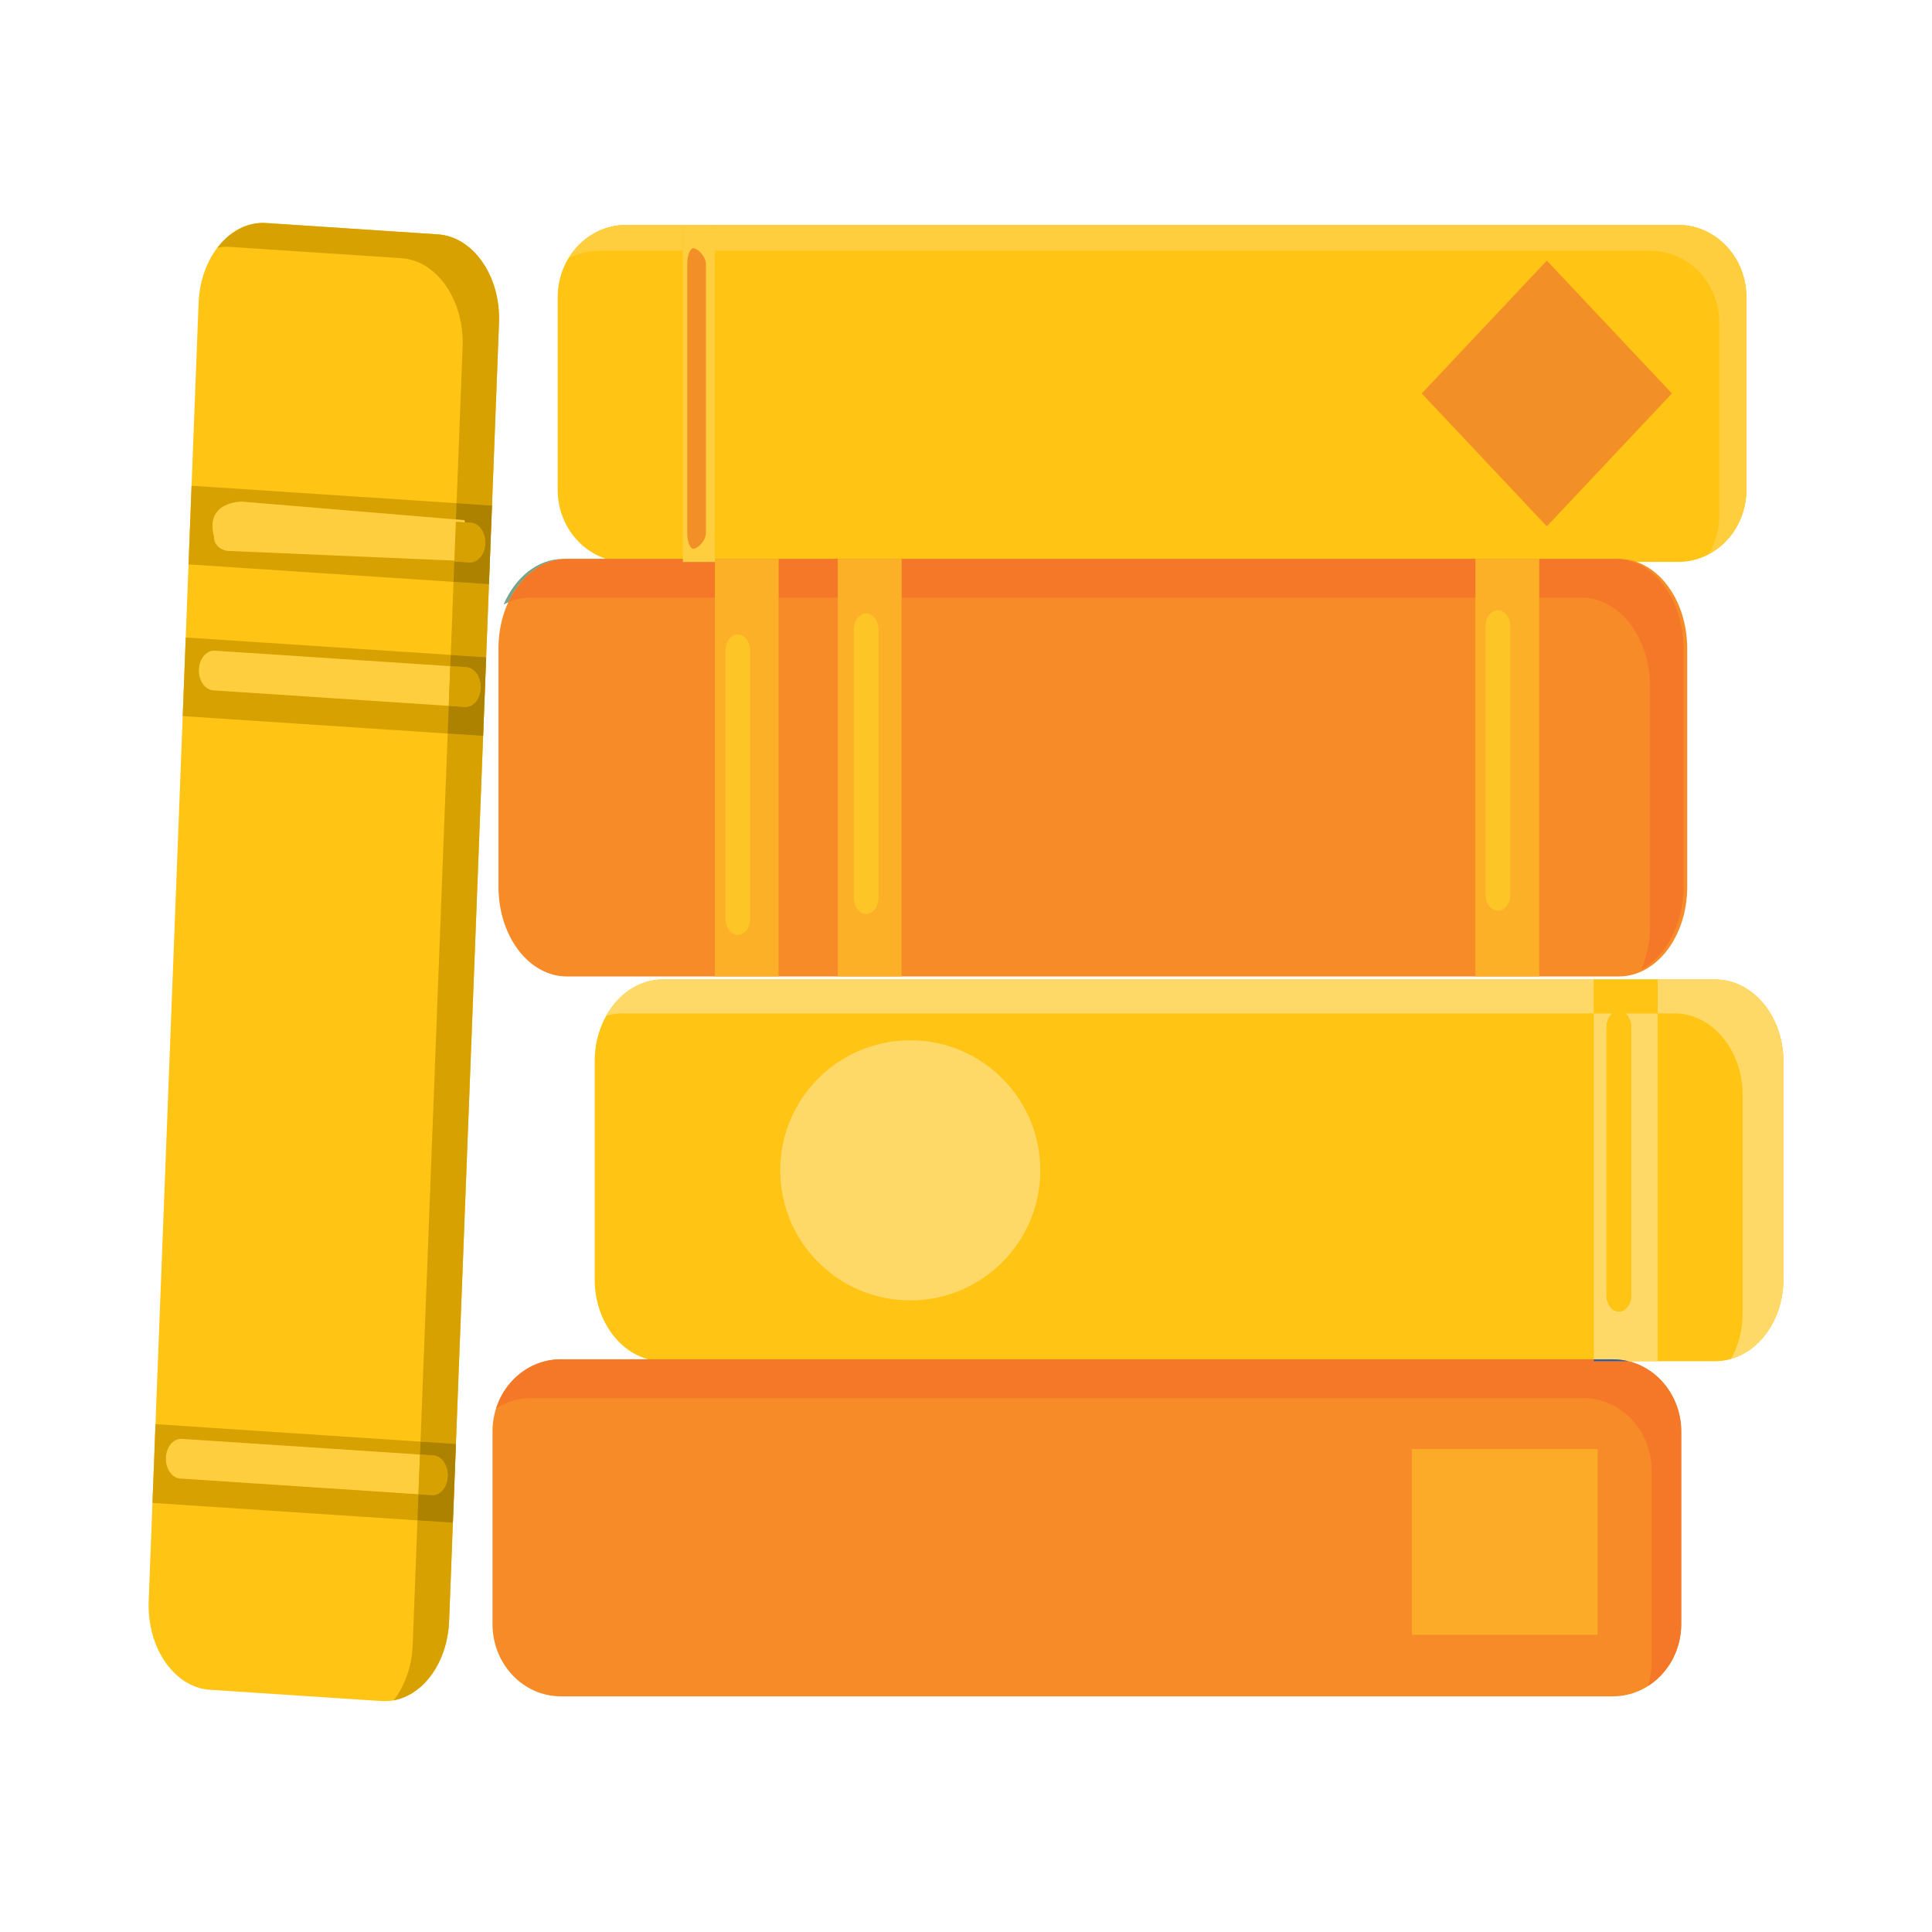 <svg width="52" height="52" viewBox="0 0 52 52" fill="none" xmlns="http://www.w3.org/2000/svg">
<path d="M45.166 15.125H16.849C15.834 15.125 15.01 14.256 15.01 13.181V7.997C15.01 6.926 15.834 6.054 16.849 6.054H45.166C46.181 6.054 47.004 6.926 47.004 7.997V13.181C47.004 14.256 46.181 15.125 45.166 15.125Z" fill="#FFC414"/>
<path d="M17.845 26.362H46.161C47.176 26.362 48 27.348 48 28.563V34.435C48 35.65 47.176 36.637 46.161 36.637H17.845C16.83 36.637 16.006 35.65 16.006 34.435V28.563C16.006 27.348 16.83 26.362 17.845 26.362Z" fill="#FFC414"/>
<path d="M13.431 8.69L12.088 43.63C12.04 44.882 11.224 45.847 10.268 45.784L5.647 45.48C4.691 45.417 3.954 44.349 4.002 43.097L5.345 8.158C5.393 6.905 6.208 5.94 7.164 6.003L11.785 6.308C12.741 6.371 13.479 7.438 13.431 8.69Z" fill="#FFC414"/>
<path d="M12.271 38.865L4.185 38.332L4.104 40.451L12.189 40.984L12.271 38.865Z" fill="#D6A101"/>
<path d="M13.241 13.607L13.16 15.724L5.075 15.191L5.156 13.074L13.241 13.607Z" fill="#D6A101"/>
<path d="M13.085 17.691L13.003 19.807L4.918 19.274L4.999 17.158L13.085 17.691Z" fill="#D6A101"/>
<path d="M12.314 44.298C12.314 44.296 12.314 44.294 12.314 44.292C12.314 44.294 12.314 44.296 12.314 44.298Z" fill="#59727B"/>
<path d="M10.598 45.764C10.893 45.38 11.085 44.858 11.108 44.271L11.236 40.921L12.189 40.984L12.271 38.865L11.318 38.802L12.05 19.744L13.003 19.807L13.085 17.691L12.132 17.628L12.207 15.661L13.16 15.723L13.241 13.607L12.289 13.544L12.451 9.332C12.499 8.08 11.761 7.012 10.805 6.949L6.185 6.645C6.157 6.643 6.129 6.642 6.101 6.642C6.018 6.642 5.935 6.65 5.854 6.665C6.17 6.254 6.602 6 7.076 6C7.093 6 7.11 6 7.126 6.001H7.127C7.129 6.001 7.13 6.001 7.131 6.001C7.142 6.002 7.153 6.002 7.164 6.003L11.785 6.308C12.711 6.369 13.432 7.372 13.433 8.574C13.433 8.613 13.432 8.651 13.431 8.69L13.225 14.052L12.408 35.283L12.107 43.134L12.088 43.63C12.088 43.632 12.088 43.634 12.087 43.636V43.637C12.083 43.743 12.073 43.848 12.058 43.949L12.058 43.95C12.058 43.952 12.057 43.954 12.057 43.956L12.057 43.957C12.057 43.958 12.056 43.96 12.056 43.962C12.056 43.962 12.056 43.963 12.056 43.964C12.056 43.965 12.055 43.967 12.055 43.968C12.055 43.969 12.055 43.969 12.055 43.97C12.055 43.972 12.054 43.973 12.054 43.974C12.054 43.975 12.054 43.976 12.054 43.977C12.054 43.978 12.053 43.979 12.053 43.98C11.905 44.917 11.318 45.631 10.598 45.764Z" fill="#D6A101"/>
<path d="M12.189 40.984L11.236 40.921L11.263 40.218L11.622 40.241C11.629 40.242 11.636 40.242 11.643 40.242C11.859 40.242 12.039 40.02 12.05 39.734C12.061 39.439 11.888 39.188 11.663 39.173L11.305 39.15L11.318 38.802L12.271 38.865L12.189 40.984Z" fill="#AD8200"/>
<path d="M13.16 15.724L12.207 15.661L12.228 15.11L12.632 15.137C12.639 15.137 12.646 15.137 12.653 15.137C12.869 15.137 13.05 14.915 13.061 14.63C13.072 14.334 12.899 14.084 12.673 14.069L12.27 14.042L12.289 13.544L13.241 13.607L13.16 15.724Z" fill="#AD8200"/>
<path d="M13.003 19.807L12.05 19.744L12.079 18.998L12.51 19.027C12.517 19.027 12.524 19.027 12.531 19.027C12.747 19.027 12.927 18.805 12.938 18.52C12.949 18.224 12.776 17.974 12.551 17.959L12.12 17.93L12.132 17.628L13.085 17.691L13.003 19.807Z" fill="#AD8200"/>
<path d="M15.255 15.043H43.572C44.587 15.043 45.411 16.122 45.411 17.451V23.873C45.411 25.203 44.587 26.281 43.572 26.281H15.255C14.24 26.281 13.417 25.203 13.417 23.873V17.451C13.417 16.122 14.24 15.043 15.255 15.043Z" fill="#F68B27"/>
<path d="M13.554 16.271C13.87 15.539 14.468 15.043 15.156 15.043H15.255C14.587 15.043 14.002 15.511 13.68 16.21C13.637 16.229 13.595 16.249 13.554 16.271Z" fill="#73A68A"/>
<path d="M44.177 26.097C44.327 25.748 44.414 25.346 44.414 24.918V18.495C44.414 17.166 43.591 16.087 42.576 16.087H41.428V15.043H39.711V16.087H24.265V15.043H22.55V16.087H20.956V15.043H19.24V16.087H14.259C14.057 16.087 13.862 16.131 13.68 16.21C14.002 15.511 14.587 15.043 15.255 15.043H18.381V15.125H19.239V15.043H43.472C44.487 15.043 45.311 16.122 45.311 17.451V23.873C45.311 24.876 44.843 25.735 44.177 26.097Z" fill="#F47828"/>
<path d="M20.956 15.043H19.24V26.281H20.956V15.043Z" fill="#FCB028"/>
<path d="M24.265 15.043H22.55V26.281H24.265V15.043Z" fill="#FCB028"/>
<path d="M41.428 15.043H39.711V26.281H41.428V15.043Z" fill="#FCB028"/>
<path d="M43.411 45.657H15.094C14.079 45.657 13.256 44.786 13.256 43.713V38.529C13.256 37.456 14.079 36.586 15.094 36.586H43.411C44.426 36.586 45.25 37.456 45.25 38.529V43.713C45.25 44.786 44.426 45.657 43.411 45.657Z" fill="#F68B27"/>
<path d="M44.354 45.379C44.417 45.183 44.452 44.974 44.452 44.757V39.573C44.452 38.5 43.629 37.629 42.614 37.629H14.297C13.952 37.629 13.63 37.732 13.354 37.907C13.593 37.159 14.25 36.614 15.032 36.587H15.033C15.034 36.587 15.036 36.587 15.037 36.587H15.042C15.043 36.586 15.044 36.586 15.045 36.586H15.052C15.053 36.586 15.054 36.586 15.055 36.586H15.063C15.064 36.586 15.065 36.586 15.065 36.586H42.898V36.637H43.831C44.644 36.838 45.25 37.609 45.25 38.529V43.713C45.25 43.715 45.249 43.718 45.249 43.72V43.73C45.249 43.735 45.249 43.74 45.249 43.745V43.753C45.249 43.754 45.249 43.754 45.249 43.754C45.235 44.445 44.879 45.045 44.354 45.379Z" fill="#F47828"/>
<path d="M43 39H38V44H43V39Z" fill="#FCAB28"/>
<path d="M45.986 14.919C46.167 14.618 46.274 14.261 46.274 13.877V8.693C46.274 7.622 45.45 6.75 44.435 6.75H19.239V6.054H18.381V6.75H16.118C15.823 6.75 15.546 6.825 15.299 6.956C15.618 6.427 16.17 6.071 16.803 6.055H16.804C16.806 6.054 16.808 6.054 16.81 6.054H16.818L16.819 6.054H16.842C16.844 6.054 16.847 6.054 16.849 6.054H45.166C46.181 6.054 47.004 6.926 47.004 7.997V13.2C47.004 13.202 47.004 13.205 47.004 13.208V13.216C47.004 13.217 47.004 13.217 47.004 13.218C47.004 13.223 47.004 13.229 47.004 13.235V13.235C46.984 13.974 46.575 14.608 45.986 14.919Z" fill="#FFCE3E"/>
<path d="M41.633 14.166L38.267 10.59L41.633 7.014L45 10.59L41.633 14.166Z" fill="#F28F27"/>
<path d="M19.239 6.054H18.381V15.125H19.239V6.054Z" fill="#FFCE3E"/>
<path d="M17.806 26.362C17.807 26.362 17.807 26.362 17.808 26.362C17.807 26.362 17.807 26.362 17.806 26.362Z" fill="#74C592"/>
<path d="M46.593 36.573C46.789 36.223 46.904 35.801 46.904 35.348V29.477C46.904 28.262 46.08 27.275 45.065 27.275H44.615V26.362H42.898V27.275H16.749C16.6 27.275 16.456 27.299 16.317 27.339C16.629 26.782 17.147 26.405 17.741 26.365H17.741C17.744 26.365 17.746 26.365 17.748 26.365H17.749C17.753 26.364 17.758 26.364 17.763 26.364H17.764C17.766 26.363 17.768 26.363 17.77 26.363C17.77 26.363 17.771 26.363 17.771 26.363C17.773 26.363 17.775 26.363 17.777 26.363H17.778C17.783 26.363 17.788 26.363 17.792 26.363H17.794C17.796 26.363 17.797 26.363 17.799 26.362H17.806C17.807 26.362 17.808 26.362 17.808 26.362C17.813 26.362 17.817 26.362 17.822 26.362H46.161C47.176 26.362 48 27.348 48 28.563V34.462C48 34.462 48 34.464 48 34.464V34.476C48 34.477 48 34.478 48 34.48V34.487C48 34.488 47.999 34.489 47.999 34.49V34.497C47.999 34.498 47.999 34.499 47.999 34.501V34.503C47.999 34.504 47.999 34.506 47.999 34.507V34.508C47.971 35.513 47.38 36.345 46.593 36.573Z" fill="#FFD968"/>
<path d="M44.615 36.637H43.831C43.696 36.603 43.555 36.586 43.411 36.586H42.898V27.275H43.398C43.303 27.352 43.24 27.489 43.24 27.645V34.865C43.24 35.105 43.389 35.3 43.572 35.3C43.756 35.3 43.904 35.105 43.904 34.865V27.645C43.904 27.489 43.842 27.352 43.747 27.275H44.615V36.637Z" fill="#FFD968"/>
<path d="M43.831 36.637H42.898V36.586H43.411C43.555 36.586 43.696 36.603 43.831 36.637Z" fill="#315BA9"/>
<path d="M44.615 27.275H43.747C43.696 27.234 43.636 27.21 43.572 27.21C43.508 27.21 43.448 27.234 43.398 27.275H42.898V26.362H44.615V27.275Z" fill="#FFC414"/>
<path d="M24.5 35C22.567 35 21 33.433 21 31.5C21 29.567 22.567 28 24.5 28C26.433 28 28 29.567 28 31.5C28 33.433 26.433 35 24.5 35Z" fill="#FFD968"/>
<path d="M19.859 25.166C19.676 25.166 19.527 24.971 19.527 24.731V17.511C19.527 17.27 19.676 17.076 19.859 17.076C20.043 17.076 20.191 17.27 20.191 17.511V24.731C20.191 24.971 20.043 25.166 19.859 25.166Z" fill="#FDC526"/>
<path d="M12.757 15.112L6.162 14.829C5.928 14.819 5.749 14.649 5.761 14.449C5.5 13.5 6.5 13.5 6.5 13.5L12.5 14L12.757 15.112Z" fill="#FFCE3E"/>
<path d="M12.653 15.137C12.646 15.137 12.639 15.137 12.632 15.137L12.228 15.11L12.27 14.042L12.673 14.069C12.899 14.084 13.072 14.334 13.061 14.63C13.05 14.915 12.869 15.137 12.653 15.137Z" fill="#D6A101"/>
<path d="M12.079 18.999L5.741 18.581C5.515 18.566 5.342 18.315 5.353 18.02C5.364 17.734 5.545 17.512 5.761 17.512C5.768 17.512 5.775 17.512 5.782 17.513L12.12 17.93L12.079 18.999Z" fill="#FFCE3E"/>
<path d="M12.531 19.027C12.524 19.027 12.517 19.027 12.51 19.027L12.079 18.998L12.12 17.93L12.551 17.959C12.776 17.974 12.949 18.224 12.938 18.52C12.927 18.805 12.747 19.027 12.531 19.027Z" fill="#D6A101"/>
<path d="M11.263 40.218L4.853 39.795C4.627 39.781 4.454 39.529 4.465 39.235C4.476 38.949 4.657 38.727 4.873 38.727C4.879 38.727 4.887 38.727 4.894 38.727L11.305 39.149L11.263 40.218Z" fill="#FFCE3E"/>
<path d="M11.643 40.242C11.636 40.242 11.629 40.242 11.622 40.241L11.263 40.218L11.305 39.15L11.663 39.173C11.888 39.188 12.061 39.439 12.05 39.734C12.039 40.02 11.859 40.242 11.643 40.242Z" fill="#D6A101"/>
<path d="M23.313 24.6C23.13 24.6 22.981 24.406 22.981 24.165V16.946C22.981 16.705 23.13 16.511 23.313 16.511C23.497 16.511 23.645 16.705 23.645 16.946V24.165C23.645 24.406 23.497 24.6 23.313 24.6Z" fill="#FDC526"/>
<path d="M40.318 24.513C40.134 24.513 39.985 24.319 39.985 24.078V16.858C39.985 16.618 40.134 16.423 40.318 16.423C40.501 16.423 40.65 16.618 40.65 16.858V24.078C40.65 24.319 40.501 24.513 40.318 24.513Z" fill="#FDC526"/>
<path d="M43.572 35.3C43.389 35.3 43.24 35.105 43.24 34.865V27.645C43.24 27.489 43.303 27.352 43.398 27.275H43.747C43.842 27.352 43.904 27.489 43.904 27.645V34.865C43.904 35.105 43.756 35.3 43.572 35.3Z" fill="#FFC414"/>
<path d="M43.747 27.275H43.398C43.448 27.234 43.508 27.21 43.572 27.21C43.636 27.21 43.696 27.234 43.747 27.275Z" fill="#FFC414"/>
<path d="M18.664 14.771C18.572 14.771 18.497 14.576 18.497 14.336V7.116C18.497 6.876 18.572 6.681 18.664 6.681C18.756 6.681 19 6.876 19 7.116V14.336C19 14.576 18.756 14.771 18.664 14.771Z" fill="#F28F27"/>
</svg>
